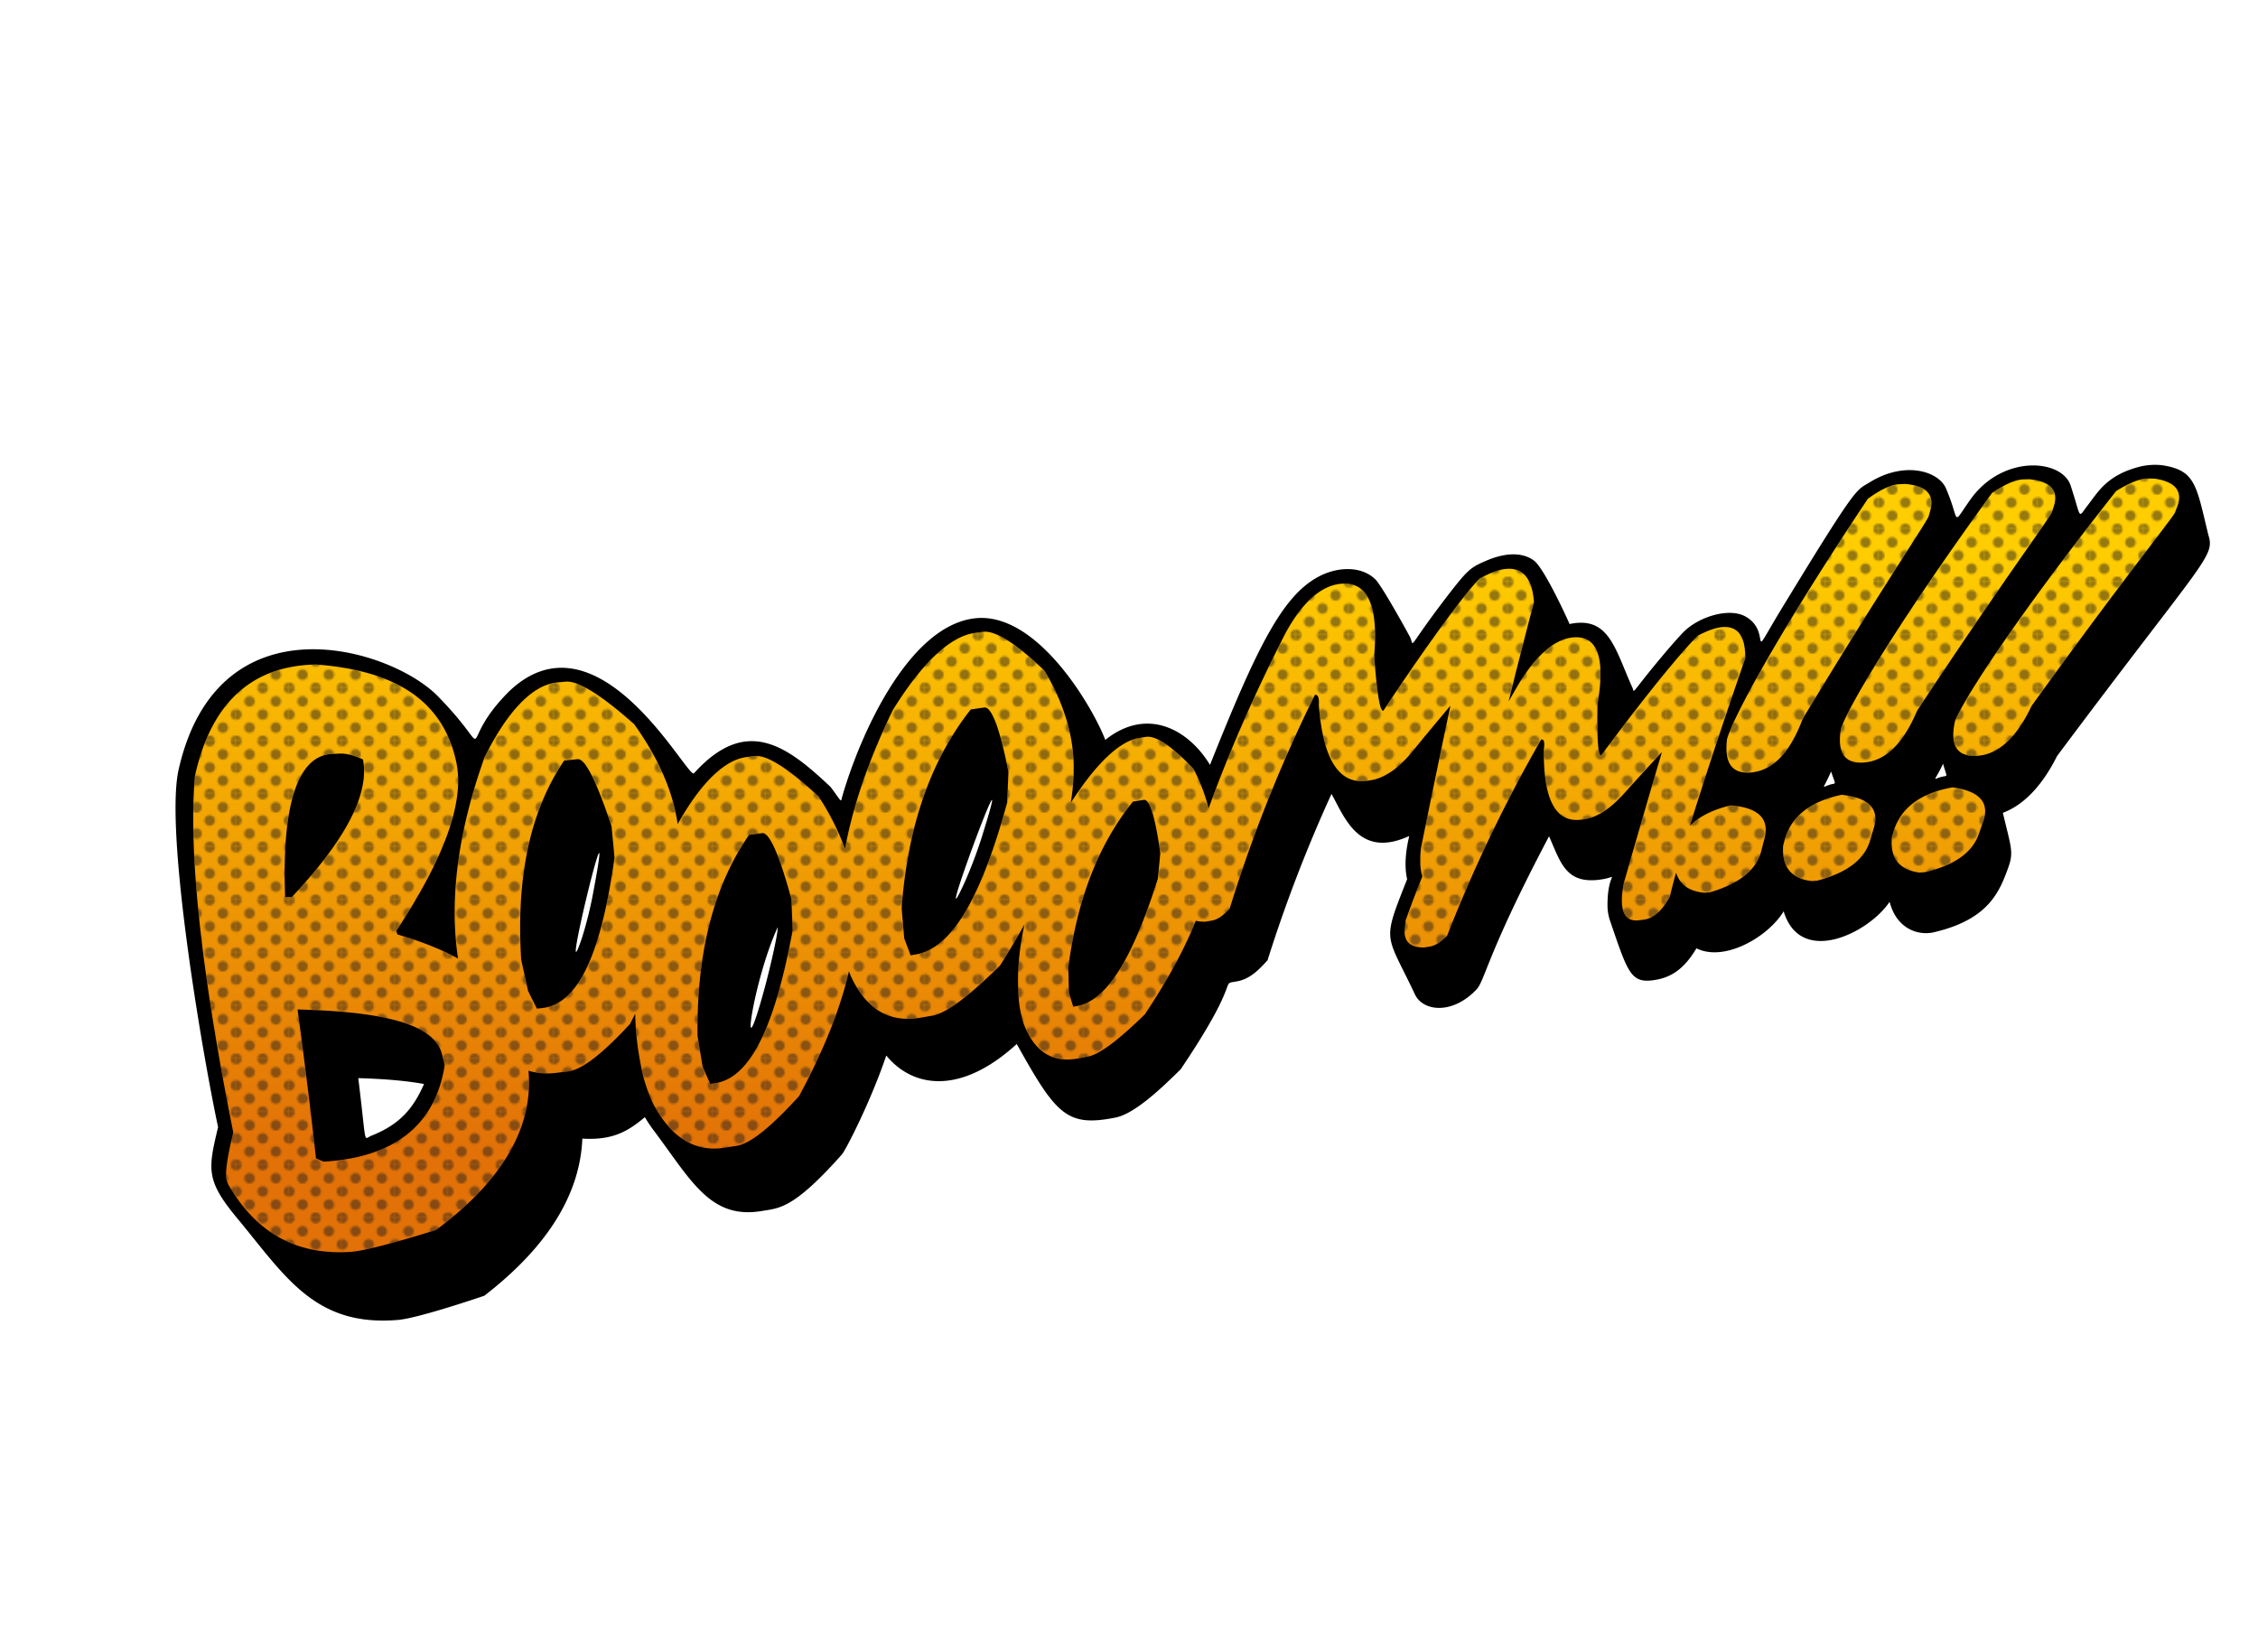<svg xmlns="http://www.w3.org/2000/svg" xmlns:xlink="http://www.w3.org/1999/xlink" viewBox="0 0 2026.64 1482.62"><defs><linearGradient id="a" x1="906.71" y1="84.11" x2="908.88" y2="606.89" gradientUnits="userSpaceOnUse"><stop offset="0" stop-color="#ffcd00"/><stop offset="1" stop-color="#e27207"/></linearGradient><pattern id="b" width="28.8" height="28.8" patternTransform="translate(815.56 295.59) scale(1.64)" patternUnits="userSpaceOnUse" viewBox="0 0 28.8 28.8"><rect width="28.8" height="28.8" fill="none"/><path d="M28.8,31.68a2.88,2.88,0,1,0-2.88-2.88A2.88,2.88,0,0,0,28.8,31.68Z" fill="#231f20"/><path d="M14.4,31.68a2.88,2.88,0,1,0-2.88-2.88A2.88,2.88,0,0,0,14.4,31.68Z" fill="#231f20"/><path d="M28.8,17.28a2.88,2.88,0,1,0-2.88-2.88A2.88,2.88,0,0,0,28.8,17.28Z" fill="#231f20"/><path d="M14.4,17.28a2.88,2.88,0,1,0-2.88-2.88A2.88,2.88,0,0,0,14.4,17.28Z" fill="#231f20"/><path d="M7.2,24.48A2.88,2.88,0,1,0,4.32,21.6,2.88,2.88,0,0,0,7.2,24.48Z" fill="#231f20"/><path d="M21.6,24.48a2.88,2.88,0,1,0-2.88-2.88A2.88,2.88,0,0,0,21.6,24.48Z" fill="#231f20"/><path d="M7.2,10.08A2.88,2.88,0,1,0,4.32,7.2,2.88,2.88,0,0,0,7.2,10.08Z" fill="#231f20"/><path d="M21.6,10.08A2.88,2.88,0,1,0,18.72,7.2,2.88,2.88,0,0,0,21.6,10.08Z" fill="#231f20"/><path d="M0,31.68A2.88,2.88,0,0,0,2.88,28.8,2.88,2.88,0,0,0,0,25.92a2.88,2.88,0,0,0,0,5.76Z" fill="#231f20"/><path d="M0,17.28A2.88,2.88,0,0,0,2.88,14.4,2.88,2.88,0,0,0,0,11.52a2.88,2.88,0,0,0,0,5.76Z" fill="#231f20"/><path d="M28.8,2.88A2.88,2.88,0,0,0,31.68,0a2.88,2.88,0,0,0-5.76,0A2.88,2.88,0,0,0,28.8,2.88Z" fill="#231f20"/><path d="M14.4,2.88A2.88,2.88,0,0,0,17.28,0a2.88,2.88,0,0,0-5.76,0A2.88,2.88,0,0,0,14.4,2.88Z" fill="#231f20"/><path d="M0,2.88A2.88,2.88,0,0,0,2.88,0,2.88,2.88,0,0,0,0-2.88,2.88,2.88,0,0,0-2.88,0,2.88,2.88,0,0,0,0,2.88Z" fill="#231f20"/></pattern><symbol id="c" viewBox="0 0 1825.92 768.01"><path d="M1824.58,63.14c-11-45.32-11.55-58.36-41.92-62.82a58,58,0,0,0-19.23,1.23c-30,7.51-38,23.06-47,34.57-9.41,12.09-5.42,13.16-15.38-17.13-7.48-24.3-61-28.55-89.87,11.87-17.68,24.64-8.91,20.85-22.19-9.78-6.68-15.33-36.56-24.67-67.8-5.77-13.29,8.54-9.62-1.37-82.35,118.19-28.22,47.24-5.15,15.84-30.12,2.44-15.11-8-42.39.73-55.7,14.62-8.94,9.32-21.34,24.24-30,34.91-17.06,21.21-13.48,18.75-15.45,14.43-15.72-34.75-20.85-64.49-56.39-57,.13-.14-22.4-50.06-32-57-10.91-8-26.43-6.78-42.36,0-14.46,6.14-16.66,7.78-35,31.42-38,49.6-29.61,46.15-33.67,37.6,0-.35-25.35-46.53-31.29-52.14-12-11.68-32.07-11.58-48.85-3.46-33.41,16.3-56.31,61.4-99.52,170-19.88-32.63-57-52-94-22.44-10.15-27-60.85-116.61-118.07-109-59.59,7.92-102.41,106-117.83,159.13-1.84,6.08.47,7-10.64-7.88-38.69-36.44-75.3-64.69-122.58-12.33-4.79,7.2-85.74-150.8-166.38-73.08-49.48,49.79-8.69,60.43-62.6,4.94C195.08,164.82,38.72,116.39,2.89,273c-13.06,55.74,21.63,257.82,35.3,321.4-8.91,37.23-11,47.33,15.46,79.76,44.35,53.07,70.31,99.68,146,93.31,15.81-1.27,62-16.43,77.52-21.73,41.13-31.84,85.41-78.8,87.95-141,26.64,1.56,40.39-6,56.11-19.25a125.08,125.08,0,0,0,7.49,11.27c34.29,45.61,51.18,81,98,72.86,15-2.59,27.65-1.4,71.39-50.7,3.56-4.07,26.08-48.06,39.8-88.74,24,29.17,66.86,35.57,117.1-10.36,35.43,63.56,44.94,74.76,88.78,66,18-3.65,43.24-28.46,58.34-43.26,57.58-85.43,33.23-75.64,51-79.05,11-2,19.18-10.13,27-18.88a1297.87,1297.87,0,0,1,57.4-149.26c11.73,20.88,24.65,58.47,69.72,37.78-1.29,6.5-5.39,22.79-1.85,38.79-23,58.1-19.25,47.55,7,103.34,7.17,15.25,33.18,18.41,54.72-3.83,8.29-8,8.85-30.46,65.67-138.07,10.42,23.43,14.87,43.26,46.21,38.85,18.26-2.53,6.42-8.77,6.25,22.06a43.07,43.07,0,0,0,2,14.08c15.91,46.44,18.6,57.06,39,54.22,14.56-2,26.85-8.52,38.83-28.64,25.62,12.69,64.89-10.85,78.27-33.23,15.11,50,76.55,19.36,95.09-8.52,6.48,25,26.39,30.45,39.67,27.35,48.78-11.36,58.75-35.79,66.74-57.79,5.14-14.17,2.69-18.09-4.75-49.42,15.32-5.77,33-19.75,48.67-51C1820.87,84.44,1830.67,82.61,1824.58,63.14ZM1584.5,280.21c-7.87,2.24-5.87,4.57,1.93-11.9C1590.26,281.82,1591,278.38,1584.5,280.21Zm-100,7c-7.78,2.46-5.68,4.77,1.4-12C1490.31,288.6,1490.89,285.14,1484.46,287.18Zm-759.83,43.7A415,415,0,0,1,709,373.1C674.18,450.24,758.78,221.83,724.63,330.88ZM528.92,469c-23.77,87.79-11-5.33,11.58-54C540.75,421.51,532.45,456.15,528.92,469ZM375,383.23a344.71,344.71,0,0,1-10.25,41.49C342.28,491,397.3,265,375,383.23ZM175.9,602.08c-7.65,3-4.13,11.23-11.88-51.61,24.71.67,44.15,2.52,59,5.27C214.17,575.88,202.76,591.5,175.9,602.08Z"/><path d="M1524.3,325.87q-1.74,5.78-3.46,11.56c-5.11,17-20.91,28.76-47.15,35.75l-4.83.45c-18.5-2-27.17-12.47-26-31.64.4-1.54.8-3.08,1.21-4.62,5.53-21.29,22.54-35.2,51.28-41.21C1519.87,298.73,1529.44,308.76,1524.3,325.87ZM1574.88,41.3c4.14-14.51-3.4-22.63-22.71-24.14l-5.61.29c-6.87.37-16.13,4.7-27.61,13-83.41,125.13-121.81,198.31-126.42,215.74-2.68,21.77,4.65,31.67,22.06,29.89,19.37-2,34.57-17.92,45.8-48,71.61-118.59,112.39-178.19,113.12-182C1574,44.5,1574.42,42.9,1574.88,41.3ZM1395.73,305.66q-23.87,5.67-36.54,18.33c11.28-36.39,27.59-86.48,49.64-150.16.39-20.11-6.67-29.53-21-28.15-5.46.53-12.51,3-21.09,7.41-9.68,8.72-40.07,44.19-87.19,107.71-2.84.36-3.84-14.92-3.3-45.87q11.08-63.87-22.88-59.91c-15.52,1.86-31.29,15.19-46.8,40-3.46,5.85-6.81,11.64-10.11,17.39q9.74-39.51,22.76-89.14c-1.54-21.71-10.29-31.65-26.11-29.73-6,.74-13.61,3.6-22.71,8.61-9.91,9.7-40.23,48.88-86.38,118.65-3.11.45-5.74-16-8.2-49.53q6-69.3-31.41-64.32c-17.1,2.32-33.36,17-48.18,44.15-29.14,57-51.74,109.52-69,157.31a158.91,158.91,0,0,0-13.63-35.58c-19.36-20.44-33.83-30-42.58-28.67l-5.9.92c-17.27,2.67-38.3,22.07-61.67,58.37a185.46,185.46,0,0,0,2.66-34.68c-.6-27.14-9-55-26.11-83.87-25.6-24.76-44.46-36.49-55.37-35l-7.36,1c-21.57,3-46.76,26-73.55,69.37-22.19,45.77-36.06,87.27-42.84,124.41a225.09,225.09,0,0,0-23.72-46.93c-27.28-25.51-46.85-37.75-57.47-36.38l-7.18.92c-19.52,2.48-40.68,22.52-61.85,60.23-.13-.93-.26-1.87-.41-2.8-4.46-27.82-17-56.7-38.57-86.89-29.67-26.38-50.57-39.26-61.5-38.23l-7.37.68c-21.61,2-44.08,24.27-65.4,67C252.47,332,245.86,392.24,253.55,443.11c-15.18-8.35-33.32-15.51-54.48-21.62-.29-1.09-.57-2.19-.86-3.28,42.18-64.35,62.06-115.44,53.49-152.67-11.92-53.28-53.55-81.07-125.82-86.32l-3.47.14c-54.54,2.18-90.76,34.83-105,100-5.81,66.15,4.88,172.46,34.44,319.88C46,622.69,44.28,637.05,46,642.28l1.05,3.09c24.69,43.5,61.28,64.44,110.54,61,10.09-.72,35.26-6.87,76.23-19.63,58.57-43.3,87.64-91.69,82.94-142.91a60.83,60.83,0,0,0,24.74,1.91l10.68-1.28c12.67-1.53,30.83-15.71,55.73-42.63q2.4-4.66,4.67-9.28a253,253,0,0,0,4.11,41.34c.43,2.32.87,4.63,1.3,7a141.83,141.83,0,0,0,10.46,32c16.12,31,37.62,44.38,65.14,39.94,3.44-.56,6.89-1.11,10.33-1.68,12.26-2,30.41-16.83,55.71-44.52,21.55-40.07,36.84-77.44,44.78-112.15.47,1.3.95,2.62,1.47,3.95,13.82,30.12,34.61,42.72,63,37.75l10.66-1.86C692.24,492,712,477,740,449.41q12-18.95,22-37.05c-4.62,21.25-6.45,40.7-5.66,58.32.08,1.88.17,3.77.25,5.66a100.85,100.85,0,0,0,4.86,25.83c9.62,24.84,25.79,35,49,30.56l8.7-1.67c10.32-2,27-14.63,50.83-37.83,19.94-30,35.37-57.93,45.7-84a34.46,34.46,0,0,0,8.69.82l5.87-1c4.92-.87,10.2-4.46,15.9-10.78a1289.38,1289.38,0,0,1,76.49-191.83q4.19-.62,3.52,9.25c3.84,49.28,18.31,71.81,44.07,67.81l2.1-.32c13.2-2,26.12-11.19,39.06-27.42q16.24-19.87,32.91-39.64-13.54,63.88-26.46,127.9c-1.21,11-.76,19.41,1.25,25.37q-8.29,20.43-15,39.53l-.78,7.27q-1.82,17.22,17.55,17l5.35-.9q6.72-1.14,15.15-9.79a1314,1314,0,0,1,84.38-176q3.8-.49,2.4,8.59c-.61,45.54,10.52,66.55,34,63.34l1.91-.26c12-1.63,24.35-9.82,37.29-24.53q16.2-18,32.78-35.89-17.37,58.71-34.19,117.54-7.1,36.4,14.22,33.43l3.66-.49c8.74-1.19,16.53-8.1,23.46-20.73,1.09-5,2.94-12.2,5.54-21.48,3.4,11,12,17,25.94,18.12l4.83-.58c26-7.69,41.36-19.92,45.71-37.11q1.48-5.83,3-11.67C1430.55,317.37,1420.48,307.6,1395.73,305.66ZM140.46,259.5l6.47-.31c6-.3,13.12,1.46,21.31,5.25,6.13,31.76-16.72,73.28-63.69,123.33l-6.18.25C95.16,303.42,110.21,260.94,140.46,259.5ZM241.62,538.65c-8.17,52.8-43.74,82.9-108.7,86.78l-6.89-3q-6.34-58.61-16.52-133.6c80.13,2,123.09,13.86,129.67,40.25Q240.41,533.88,241.62,538.65Zm87.28-51.06-4.53.5q-4-7.93-7.95-15.87-3.07-14-6.16-27.91c-4.63-74,7.83-133.53,38.57-178.92l12.11-1.21c6.57-.66,16.85,19.47,30.42,60.31q1.32,14,2.66,27.94C382.06,438.55,361.68,484,328.9,487.59Zm225-69.89c-16,86.4-37.83,132.47-69.58,137.32l-4.39.67q-3.42-7.79-6.87-15.59-2.3-13.85-4.57-27.69c-.81-73.89,14.19-133.9,46.25-180.26l11.77-1.59c6.39-.87,15.29,18.93,26.27,59.31Q553.33,403.78,553.89,417.7ZM746.45,303.12C723.06,388.32,697,434,664.26,439.48l-4.52.75q-2.84-7.59-5.7-15.19-1.17-13.57-2.33-27.15c5.36-72.73,25.62-132.16,62-178.31l12.09-1.75c6.56-1,14,18.37,21.79,57.93Q747,289.44,746.45,303.12Zm135.23,68.33C859.19,442.53,836,480.76,809.4,485.69l-3.67.68q-1.92-6.27-3.86-12.56-.29-11.28-.58-22.56c7.79-60.56,26.82-110.27,58-149l9.72-1.57c5.28-.85,10.34,15.17,14.85,48Q882.75,360.06,881.68,371.45Zm802.43-329c-.89,3.82-44.28,62-120.94,178.16-12.53,29.66-28.39,45.13-47.75,46.58-17.41,1.31-24.26-8.73-20.63-30.35,5.39-17.23,46.83-89.21,135.58-211.57,11.83-8,21.25-12,28.12-12.2l5.62-.13c19.2,2.09,26.36,10.43,21.57,24.77C1685.16,39.32,1684.63,40.9,1684.11,42.48Zm112.38-4.6-1.79,4.68c-1,3.79-47,60.31-128.75,173.74-13.84,29.19-30.34,44.1-49.71,44.95-17.41.76-23.78-9.45-19.18-30.89,6.14-17,50.64-87.6,144.73-206.8,12.17-7.58,21.76-11.31,28.63-11.23l5.62.06C1795.13,15.13,1801.91,23.72,1796.49,37.88ZM1594.91,289.49c-28.9,5.12-46.46,18.52-52.93,39.57l-1.41,4.58c-2,19.08,6.17,29.76,24.49,32.31l4.83-.3c26.45-6.17,42.72-17.38,48.58-34.19q2-5.7,4-11.41C1628.35,303.14,1619.25,292.81,1594.91,289.49Z" fill="url(#a)"/><g opacity="0.48" style="mix-blend-mode:overlay"><path d="M1524.3,325.87q-1.74,5.78-3.46,11.56c-5.11,17-20.91,28.76-47.15,35.75l-4.83.45c-18.5-2-27.17-12.47-26-31.64.4-1.54.8-3.08,1.21-4.62,5.53-21.29,22.54-35.2,51.28-41.21C1519.87,298.73,1529.44,308.76,1524.3,325.87ZM1574.88,41.3c4.14-14.51-3.4-22.63-22.71-24.14l-5.61.29c-6.87.37-16.13,4.7-27.61,13-83.41,125.13-121.81,198.31-126.42,215.74-2.68,21.77,4.65,31.67,22.06,29.89,19.37-2,34.57-17.92,45.8-48,71.61-118.59,112.39-178.19,113.12-182C1574,44.5,1574.42,42.9,1574.88,41.3ZM1395.73,305.66q-23.87,5.67-36.54,18.33c11.28-36.39,27.59-86.48,49.64-150.16.39-20.11-6.67-29.53-21-28.15-5.46.53-12.51,3-21.09,7.41-9.68,8.72-40.07,44.19-87.19,107.71-2.84.36-3.84-14.92-3.3-45.87q11.08-63.87-22.88-59.91c-15.52,1.86-31.29,15.19-46.8,40-3.46,5.85-6.81,11.64-10.11,17.39q9.74-39.51,22.76-89.14c-1.54-21.71-10.29-31.65-26.11-29.73-6,.74-13.61,3.6-22.71,8.61-9.91,9.7-40.23,48.88-86.38,118.65-3.11.45-5.74-16-8.2-49.53q6-69.3-31.41-64.32c-17.1,2.32-33.36,17-48.18,44.15-29.14,57-51.74,109.52-69,157.31a158.91,158.91,0,0,0-13.63-35.58c-19.36-20.44-33.83-30-42.58-28.67l-5.9.92c-17.27,2.67-38.3,22.07-61.67,58.37a185.46,185.46,0,0,0,2.66-34.68c-.6-27.14-9-55-26.11-83.87-25.6-24.76-44.46-36.49-55.37-35l-7.36,1c-21.57,3-46.76,26-73.55,69.37-22.19,45.77-36.06,87.27-42.84,124.41a225.09,225.09,0,0,0-23.72-46.93c-27.28-25.51-46.85-37.75-57.47-36.38l-7.18.92c-19.52,2.48-40.68,22.52-61.85,60.23-.13-.93-.26-1.87-.41-2.8-4.46-27.82-17-56.7-38.57-86.89-29.67-26.38-50.57-39.26-61.5-38.23l-7.37.68c-21.61,2-44.08,24.27-65.4,67C252.47,332,245.86,392.24,253.55,443.11c-15.18-8.35-33.32-15.51-54.48-21.62-.29-1.09-.57-2.19-.86-3.28,42.18-64.35,62.06-115.44,53.49-152.67-11.92-53.28-53.55-81.07-125.82-86.32l-3.47.14c-54.54,2.18-90.76,34.83-105,100-5.81,66.15,4.88,172.46,34.44,319.88C46,622.69,44.28,637.05,46,642.28l1.05,3.09c24.69,43.5,61.28,64.44,110.54,61,10.09-.72,35.26-6.87,76.23-19.63,58.57-43.3,87.64-91.69,82.94-142.91a60.83,60.83,0,0,0,24.74,1.91l10.68-1.28c12.67-1.53,30.83-15.71,55.73-42.63q2.4-4.66,4.67-9.28a253,253,0,0,0,4.11,41.34c.43,2.32.87,4.63,1.3,7a141.83,141.83,0,0,0,10.46,32c16.12,31,37.62,44.38,65.14,39.94,3.44-.56,6.89-1.11,10.33-1.68,12.26-2,30.41-16.83,55.71-44.52,21.55-40.07,36.84-77.44,44.78-112.15.47,1.3.95,2.62,1.47,3.95,13.82,30.12,34.61,42.72,63,37.75l10.66-1.86C692.24,492,712,477,740,449.41q12-18.95,22-37.05c-4.62,21.25-6.45,40.7-5.66,58.32.08,1.88.17,3.77.25,5.66a100.85,100.85,0,0,0,4.86,25.83c9.62,24.84,25.79,35,49,30.56l8.7-1.67c10.32-2,27-14.63,50.83-37.83,19.94-30,35.37-57.93,45.7-84a34.46,34.46,0,0,0,8.69.82l5.87-1c4.92-.87,10.2-4.46,15.9-10.78a1289.38,1289.38,0,0,1,76.49-191.83q4.19-.62,3.52,9.25c3.84,49.28,18.31,71.81,44.07,67.81l2.1-.32c13.2-2,26.12-11.19,39.06-27.42q16.24-19.87,32.91-39.64-13.54,63.88-26.46,127.9c-1.21,11-.76,19.41,1.25,25.37q-8.29,20.43-15,39.53l-.78,7.27q-1.82,17.22,17.55,17l5.35-.9q6.72-1.14,15.15-9.79a1314,1314,0,0,1,84.38-176q3.8-.49,2.4,8.59c-.61,45.54,10.52,66.55,34,63.34l1.91-.26c12-1.63,24.35-9.82,37.29-24.53q16.2-18,32.78-35.89-17.37,58.71-34.19,117.54-7.1,36.4,14.22,33.43l3.66-.49c8.74-1.19,16.53-8.1,23.46-20.73,1.09-5,2.94-12.2,5.54-21.48,3.4,11,12,17,25.94,18.12l4.83-.58c26-7.69,41.36-19.92,45.71-37.11q1.48-5.83,3-11.67C1430.55,317.37,1420.48,307.6,1395.73,305.66ZM140.46,259.5l6.47-.31c6-.3,13.12,1.46,21.31,5.25,6.13,31.76-16.72,73.28-63.69,123.33l-6.18.25C95.16,303.42,110.21,260.94,140.46,259.5ZM241.62,538.65c-8.17,52.8-43.74,82.9-108.7,86.78l-6.89-3q-6.34-58.61-16.52-133.6c80.13,2,123.09,13.86,129.67,40.25Q240.41,533.88,241.62,538.65Zm87.28-51.06-4.53.5q-4-7.93-7.95-15.87-3.07-14-6.16-27.91c-4.63-74,7.83-133.53,38.57-178.92l12.11-1.21c6.57-.66,16.85,19.47,30.42,60.31q1.32,14,2.66,27.94C382.06,438.55,361.68,484,328.9,487.59Zm225-69.89c-16,86.4-37.83,132.47-69.58,137.32l-4.39.67q-3.42-7.79-6.87-15.59-2.3-13.85-4.57-27.69c-.81-73.89,14.19-133.9,46.25-180.26l11.77-1.59c6.39-.87,15.29,18.93,26.27,59.31Q553.33,403.78,553.89,417.7ZM746.45,303.12C723.06,388.32,697,434,664.26,439.48l-4.52.75q-2.84-7.59-5.7-15.19-1.17-13.57-2.33-27.15c5.36-72.73,25.62-132.16,62-178.31l12.09-1.75c6.56-1,14,18.37,21.79,57.93Q747,289.44,746.45,303.12Zm135.23,68.33C859.19,442.53,836,480.76,809.4,485.69l-3.67.68q-1.92-6.27-3.86-12.56-.29-11.28-.58-22.56c7.79-60.56,26.82-110.27,58-149l9.72-1.57c5.28-.85,10.34,15.17,14.85,48Q882.75,360.06,881.68,371.45Zm802.43-329c-.89,3.82-44.28,62-120.94,178.16-12.53,29.66-28.39,45.13-47.75,46.58-17.41,1.31-24.26-8.73-20.63-30.35,5.39-17.23,46.83-89.21,135.58-211.57,11.83-8,21.25-12,28.12-12.2l5.62-.13c19.2,2.09,26.36,10.43,21.57,24.77C1685.16,39.32,1684.63,40.9,1684.11,42.48Zm112.38-4.6-1.79,4.68c-1,3.79-47,60.31-128.75,173.74-13.84,29.19-30.34,44.1-49.71,44.95-17.41.76-23.78-9.45-19.18-30.89,6.14-17,50.64-87.6,144.73-206.8,12.17-7.58,21.76-11.31,28.63-11.23l5.62.06C1795.13,15.13,1801.91,23.72,1796.49,37.88ZM1594.91,289.49c-28.9,5.12-46.46,18.52-52.93,39.57l-1.41,4.58c-2,19.08,6.17,29.76,24.49,32.31l4.83-.3c26.45-6.17,42.72-17.38,48.58-34.19q2-5.7,4-11.41C1628.35,303.14,1619.25,292.81,1594.91,289.49Z" fill="url(#b)"/></g></symbol></defs><use width="1825.92" height="768.01" transform="translate(157.55 417.18)" xlink:href="#c"/></svg>